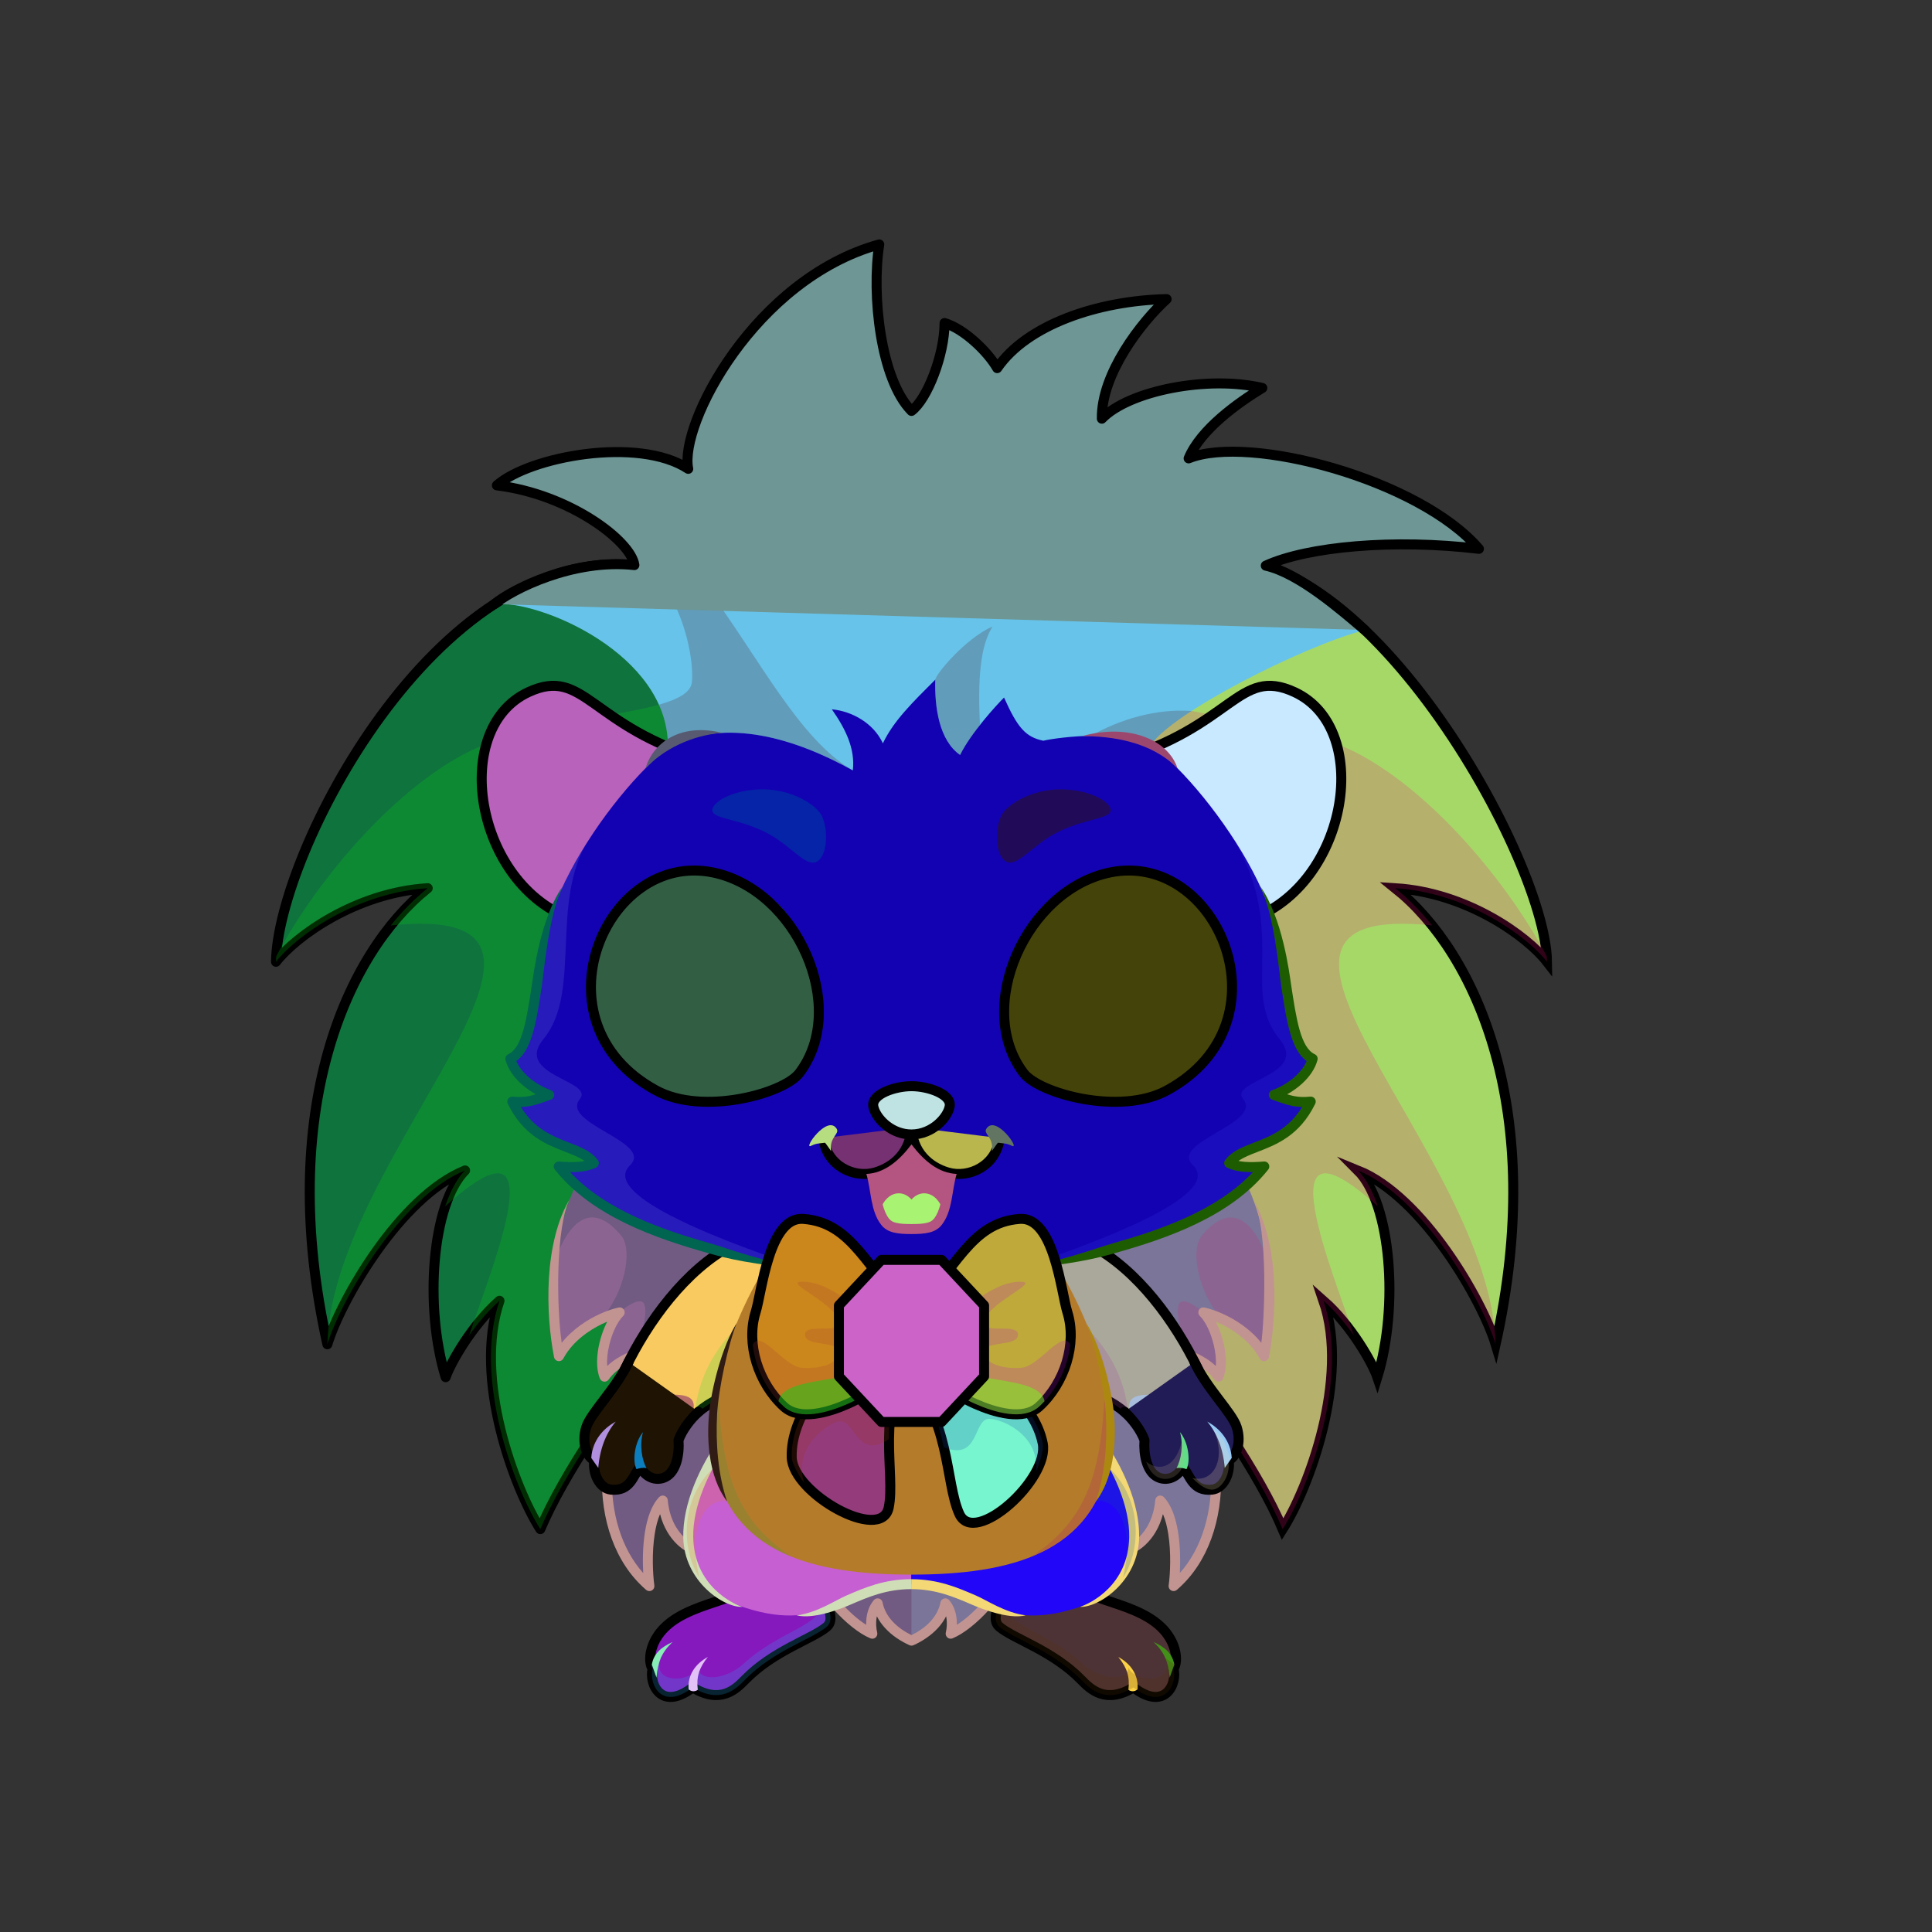 <?xml version="1.0" encoding="UTF-8"?><!DOCTYPE svg PUBLIC "-//W3C//DTD SVG 1.1//EN" "http://www.w3.org/Graphics/SVG/1.1/DTD/svg11.dtd"><!-- Creator: CorelDRAW 2018 (64-Bit) --><svg xmlns="http://www.w3.org/2000/svg" xmlns:xlink="http://www.w3.org/1999/xlink" xml:space="preserve" width="290mm" height="290mm" version="1.1" style="shape-rendering:geometricPrecision; text-rendering:geometricPrecision; image-rendering:optimizeQuality; fill-rule:evenodd; clip-rule:evenodd" viewBox="0 0 29000 29000">
 <rect x="0" y="0" width="29000" height="29000" fill="#333333" stroke="none"/>
 <defs>
  <style type="text/css">
   <![CDATA[
    .str1 {stroke:black;stroke-width:150;stroke-miterlimit:22.926}
    .str0 {stroke:black;stroke-width:150;stroke-linecap:round;stroke-linejoin:round;stroke-miterlimit:22.926}
    .str2 {stroke:black;stroke-width:150;stroke-linecap:round;stroke-linejoin:round;stroke-miterlimit:22.926}
    .fil15 {fill:none}
    .fil6 {fill:black}
    .fil28 {fill:black}
    .fil42 {fill:#547391}
    .fil41 {fill:white}
    .fil47 {fill:white}
    .fil9 {fill:black;fill-rule:nonzero}
    .fil4 {fill:black;fill-rule:nonzero}
    .fil7 {fill:black;fill-opacity:0.2}
    .fil31 {fill:black;fill-opacity:0.2}
    .fil1 {fill:#0000B0;fill-opacity:0.2}
    .fil10 {fill:#450000;fill-opacity:0.2}
    .fil22 {fill:#540000;fill-opacity:0.2}
    .fil37 {fill:#FDDD84;fill-opacity:0.2}
    .fil27 {fill:white;fill-opacity:0.2}
    .fil43 {fill:black;fill-rule:nonzero;fill-opacity:0.2}
    .fil24 {fill:#450000;fill-opacity:0.4}
    .fil33 {fill:black;fill-opacity:0.502}
    .fil39 {fill:#FFAE00;fill-opacity:0.502}
    .fil20 {fill:white;fill-opacity:0.502}
    .fil35 {fill:url(#id0)}
    .fil32 {fill:url(#id1)}
    .fil5 {fill:url(#id2)}
    .fil11 {fill:url(#id3)}
    .fil30 {fill:url(#id4)}
    .fil38 {fill:url(#id5)}
    .fil14 {fill:url(#id6)}
    .fil40 {fill:url(#id7)}
    .fil17 {fill:url(#id8)}
    .fil45 {fill:url(#id9)}
    .fil49 {fill:url(#id10)}
    .fil46 {fill:url(#id11)}
    .fil50 {fill:url(#id12)}
    .fil34 {fill:url(#id13)}
    .fil44 {fill:url(#id14)}
    .fil48 {fill:url(#id15)}
    .fil51 {fill:url(#id16)}
    .fil3 {fill:url(#id17)}
    .fil12 {fill:url(#id18)}
    .fil52 {fill:url(#id19)}
    .fil19 {fill:url(#id20)}
    .fil2 {fill:url(#id21)}
    .fil25 {fill:url(#id22)}
    .fil13 {fill:url(#id23)}
    .fil18 {fill:url(#id24)}
    .fil8 {fill:url(#id25)}
    .fil16 {fill:url(#id26)}
    .fil23 {fill:url(#id27)}
    .fil21 {fill:url(#id28)}
    .fil0 {fill:url(#id29)}
    .fil26 {fill:url(#id30)}
    .fil29 {fill:url(#id31)}
    .fil36 {fill:url(#id32)}
   ]]>
  </style>
  <linearGradient id="id0" gradientUnits="userSpaceOnUse" x1="13669.92" y1="20312.37" x2="15993.08" y2="19212.14">
   <stop offset="0" style="stop-opacity:1; stop-color:#854C85"/>
   <stop offset="0.529" style="stop-opacity:1; stop-color:#8B5FC4"/>
   <stop offset="0.8" style="stop-opacity:1; stop-color:#C69DE2"/>
   <stop offset="1" style="stop-opacity:1; stop-color:#A049BD"/>
  </linearGradient>
  <linearGradient id="id1" gradientUnits="userSpaceOnUse" xlink:href="#id0" x1="13693.94" y1="20312.37" x2="11370.78" y2="19212.14">
  </linearGradient>
  <linearGradient id="id2" gradientUnits="userSpaceOnUse" x1="16148.27" y1="23754.05" x2="16449.48" y2="25477.64">
   <stop offset="0" style="stop-opacity:1; stop-color:#E8CEA7"/>
   <stop offset="0.329" style="stop-opacity:1; stop-color:#ECC6A4"/>
   <stop offset="1" style="stop-opacity:1; stop-color:#DD8EBB"/>
  </linearGradient>
  <linearGradient id="id3" gradientUnits="userSpaceOnUse" xlink:href="#id2" x1="11294.64" y1="23751.9" x2="10930.37" y2="25479.79">
  </linearGradient>
  <linearGradient id="id4" gradientUnits="userSpaceOnUse" x1="13546.11" y1="20469.53" x2="12039.93" y2="22397.88">
   <stop offset="0" style="stop-opacity:1; stop-color:#854C85"/>
   <stop offset="0.42" style="stop-opacity:1; stop-color:#8B5FC4"/>
   <stop offset="0.671" style="stop-opacity:1; stop-color:#C69DE2"/>
   <stop offset="1" style="stop-opacity:1; stop-color:#A049BD"/>
  </linearGradient>
  <linearGradient id="id5" gradientUnits="userSpaceOnUse" x1="13400.99" y1="19529.35" x2="13962.87" y2="20725.95">
   <stop offset="0" style="stop-opacity:1; stop-color:#F9BF56"/>
   <stop offset="1" style="stop-opacity:1; stop-color:#FFE4BF"/>
  </linearGradient>
  <linearGradient id="id6" gradientUnits="userSpaceOnUse" xlink:href="#id2" x1="17473.62" y1="20481.19" x2="18067.49" y2="22299.52">
  </linearGradient>
  <linearGradient id="id7" gradientUnits="userSpaceOnUse" x1="14169.85" y1="18953.52" x2="14527.01" y2="19774.58">
   <stop offset="0" style="stop-opacity:1; stop-color:#F9BF56"/>
   <stop offset="1" style="stop-opacity:1; stop-color:white"/>
  </linearGradient>
  <linearGradient id="id8" gradientUnits="userSpaceOnUse" xlink:href="#id2" x1="9941.97" y1="20505.46" x2="9244.68" y2="22275.25">
  </linearGradient>
  <linearGradient id="id9" gradientUnits="userSpaceOnUse" x1="17789.85" y1="15386.99" x2="15488.32" y2="16492.3">
   <stop offset="0" style="stop-opacity:1; stop-color:#8A5125"/>
   <stop offset="0.58" style="stop-opacity:1; stop-color:#FFC052"/>
   <stop offset="0.769" style="stop-opacity:1; stop-color:#FFE1A5"/>
   <stop offset="1" style="stop-opacity:1; stop-color:#FDBC66"/>
  </linearGradient>
  <linearGradient id="id10" gradientUnits="userSpaceOnUse" xlink:href="#id9" x1="9574.05" y1="15386.99" x2="11875.58" y2="16492.3">
  </linearGradient>
  <linearGradient id="id11" gradientUnits="userSpaceOnUse" x1="17173.74" y1="13448.15" x2="15777.95" y2="15876.63">
   <stop offset="0" style="stop-opacity:1; stop-color:black"/>
   <stop offset="0.588" style="stop-opacity:1; stop-color:#572017"/>
   <stop offset="1" style="stop-opacity:1; stop-color:#AD713C"/>
  </linearGradient>
  <linearGradient id="id12" gradientUnits="userSpaceOnUse" xlink:href="#id11" x1="10190.16" y1="13448.15" x2="11585.95" y2="15876.63">
  </linearGradient>
  <linearGradient id="id13" gradientUnits="userSpaceOnUse" xlink:href="#id4" x1="13718.08" y1="20665.44" x2="15615.87" y2="22209.94">
  </linearGradient>
  <linearGradient id="id14" gradientUnits="userSpaceOnUse" x1="18010.83" y1="13583.28" x2="15577.87" y2="16057">
   <stop offset="0" style="stop-opacity:1; stop-color:#170000"/>
   <stop offset="0.529" style="stop-opacity:1; stop-color:#825024"/>
   <stop offset="1" style="stop-opacity:1; stop-color:#FFAB3D"/>
  </linearGradient>
  <linearGradient id="id15" gradientUnits="userSpaceOnUse" xlink:href="#id14" x1="9353.07" y1="13583.28" x2="11786.03" y2="16057">
  </linearGradient>
  <linearGradient id="id16" gradientUnits="userSpaceOnUse" x1="13681.93" y1="17028.65" x2="13681.93" y2="16303.97">
   <stop offset="0" style="stop-opacity:1; stop-color:#4F3D3D"/>
   <stop offset="1" style="stop-opacity:1; stop-color:#996F51"/>
  </linearGradient>
  <linearGradient id="id17" gradientUnits="userSpaceOnUse" x1="13681.93" y1="24626.47" x2="13681.93" y2="17233.47">
   <stop offset="0" style="stop-opacity:1; stop-color:#2D7CC1"/>
   <stop offset="0.42" style="stop-opacity:1; stop-color:#83C7DC"/>
   <stop offset="0.612" style="stop-opacity:1; stop-color:#B5EEFF"/>
   <stop offset="0.831" style="stop-opacity:1; stop-color:#73B9D7"/>
   <stop offset="1" style="stop-opacity:1; stop-color:#83C7DC"/>
  </linearGradient>
  <linearGradient id="id18" gradientUnits="userSpaceOnUse" x1="12003.98" y1="24249.05" x2="12003.98" y2="21216.12">
   <stop offset="0" style="stop-opacity:1; stop-color:#E8CEA7"/>
   <stop offset="0.129" style="stop-opacity:1; stop-color:#E8CEA7"/>
   <stop offset="1" style="stop-opacity:1; stop-color:#AA8237"/>
  </linearGradient>
  <linearGradient id="id19" gradientUnits="userSpaceOnUse" x1="14810.27" y1="3668.88" x2="14810.27" y2="11563.8">
   <stop offset="0" style="stop-opacity:1; stop-color:#419CEB"/>
   <stop offset="0.361" style="stop-opacity:1; stop-color:#83C7DC"/>
   <stop offset="0.671" style="stop-opacity:1; stop-color:#A7DBEB"/>
   <stop offset="1" style="stop-opacity:1; stop-color:#83C7DC"/>
  </linearGradient>
  <linearGradient id="id20" gradientUnits="userSpaceOnUse" x1="18492.34" y1="13829.95" x2="18397.26" y2="10294.81">
   <stop offset="0" style="stop-opacity:1; stop-color:#AA8237"/>
   <stop offset="0.522" style="stop-opacity:1; stop-color:#DAC48D"/>
   <stop offset="1" style="stop-opacity:1; stop-color:#FFF1DB"/>
  </linearGradient>
  <linearGradient id="id21" gradientUnits="userSpaceOnUse" x1="23219.32" y1="15902.04" x2="15721.29" y2="15439.94">
   <stop offset="0" style="stop-opacity:1; stop-color:#2D7CC1"/>
   <stop offset="0.42" style="stop-opacity:1; stop-color:#83C7DC"/>
   <stop offset="1" style="stop-opacity:1; stop-color:#D4F5FF"/>
  </linearGradient>
  <linearGradient id="id22" gradientUnits="userSpaceOnUse" x1="9110.04" y1="11159.48" x2="8288.9" y2="13183.37">
   <stop offset="0" style="stop-opacity:1; stop-color:#DD8EBB"/>
   <stop offset="1" style="stop-opacity:1; stop-color:#944141"/>
  </linearGradient>
  <linearGradient id="id23" gradientUnits="userSpaceOnUse" x1="16259.12" y1="18815.57" x2="17301.4" y2="21219.3">
   <stop offset="0" style="stop-opacity:1; stop-color:#AA8237"/>
   <stop offset="0.141" style="stop-opacity:1; stop-color:#AA8237"/>
   <stop offset="0.71" style="stop-opacity:1; stop-color:#E8CEA7"/>
   <stop offset="1" style="stop-opacity:1; stop-color:#E8CEA7"/>
  </linearGradient>
  <linearGradient id="id24" gradientUnits="userSpaceOnUse" x1="13681.93" y1="18852.68" x2="13681.93" y2="23635.56">
   <stop offset="0" style="stop-opacity:1; stop-color:#AA8237"/>
   <stop offset="0.102" style="stop-opacity:1; stop-color:#AA8237"/>
   <stop offset="0.349" style="stop-opacity:1; stop-color:#EDC887"/>
   <stop offset="1" style="stop-opacity:1; stop-color:#E8CEA7"/>
  </linearGradient>
  <linearGradient id="id25" gradientUnits="userSpaceOnUse" xlink:href="#id18" x1="15346.1" y1="24249.05" x2="15346.1" y2="21216.12">
  </linearGradient>
  <linearGradient id="id26" gradientUnits="userSpaceOnUse" xlink:href="#id23" x1="11475.79" y1="19099.49" x2="9691.45" y2="20935.38">
  </linearGradient>
  <linearGradient id="id27" gradientUnits="userSpaceOnUse" xlink:href="#id20" x1="8966.6" y1="13829.95" x2="8871.52" y2="10294.81">
  </linearGradient>
  <linearGradient id="id28" gradientUnits="userSpaceOnUse" xlink:href="#id22" x1="19074.96" y1="11159.48" x2="18253.82" y2="13183.37">
  </linearGradient>
  <linearGradient id="id29" gradientUnits="userSpaceOnUse" xlink:href="#id21" x1="11596.6" y1="16864.4" x2="4190.51" y2="14558.32">
  </linearGradient>
  <linearGradient id="id30" gradientUnits="userSpaceOnUse" x1="13616.51" y1="19144.67" x2="13616.51" y2="9614.68">
   <stop offset="0" style="stop-opacity:1; stop-color:#AA8237"/>
   <stop offset="0.251" style="stop-opacity:1; stop-color:#EDC887"/>
   <stop offset="0.761" style="stop-opacity:1; stop-color:#E8CEA7"/>
   <stop offset="1" style="stop-opacity:1; stop-color:#FCFBCB"/>
  </linearGradient>
  <linearGradient id="id31" gradientUnits="userSpaceOnUse" x1="13681.26" y1="17910.97" x2="13681.26" y2="18373.02">
   <stop offset="0" style="stop-opacity:1; stop-color:#FFCCCC"/>
   <stop offset="1" style="stop-opacity:1; stop-color:#B37174"/>
  </linearGradient>
  <radialGradient id="id32" gradientUnits="userSpaceOnUse" gradientTransform="matrix(1.136 -0.653 0.626 1.185 -14463 5202)" cx="13681.93" cy="20127.65" r="908.94" fx="13681.93" fy="20127.65">
   <stop offset="0" style="stop-opacity:1; stop-color:#FFC96B"/>
   <stop offset="0.471" style="stop-opacity:1; stop-color:#DD8420"/>
   <stop offset="0.91" style="stop-opacity:1; stop-color:#FCB53F"/>
   <stop offset="1" style="stop-opacity:1; stop-color:#D97E1C"/>
  </radialGradient>
 </defs>
 <g id="HairBack-Hedgehog0">
  <animateTransform type="translate" values="0;0 200;0;0 200;0;0 200;0;0 200;0" dur="10" repeatCount="indefinite" additive="sum" attributeName="transform"/>
  <path class="fil0 str0" d="M9522.26 8482.1c-2997.14,-277.61 -5356.9,4338.11 -5379.61,5954.44 295.68,-381.45 1201.92,-1038.9 2277.74,-1104.45 -1216.64,973.44 -2284.21,3348.58 -1506.44,6845.85 197.49,-653.7 1090.89,-2214.44 2067.28,-2609.23 -498.37,498.55 -616.03,2046.17 -291.68,3103.55 72.13,-212.69 396.34,-784.7 808.2,-1147.03 -399.16,1165.93 228.38,2823.53 612.78,3427.39 708.04,-1667.36 2980.34,-4278.67 3533.93,-5050.07 -2186.01,-866.68 568.6,-8245.24 -2122.2,-9420.45z" style="fill:#0f733d"/>
  <path class="fil1" d="M6420.39 13332.09c-190.4,152.34 -377.15,339.02 -553.74,558.93 3599.75,-373.75 -881.14,3429.56 -952.7,6286.92 197.49,-653.7 1090.89,-2214.44 2067.28,-2609.23 -123.09,123.14 -222.97,310.28 -298.68,538.22 1751.61,-1575.12 651.77,1033.54 359.85,1936.53 128.9,-181.75 284.6,-368.01 455.35,-518.23 -399.16,1165.93 228.38,2823.53 612.78,3427.39 708.04,-1667.36 2980.34,-4278.67 3533.93,-5050.07 -1485.75,-589.05 -689.22,-4186.22 -871.26,-6799.34l-0.41 -1.09c-72.62,-1038.45 -300.01,-1921.23 -886.73,-2397.9 335.65,370.93 530.81,1106.35 500.77,1526.97 -39.68,555.63 -2248.96,436.56 -3466.05,1111.25 -1217.02,674.65 -2301.75,2103.27 -2774.64,3012.35 -1.9,28.13 -3.12,55.46 -3.49,81.75 295.68,-381.45 1201.92,-1038.9 2277.74,-1104.45z" style="fill:#09e113"/>
  <path class="fil2 str1" d="M17841.6 8482.1c2415.05,-846.47 5356.9,4338.11 5379.61,5954.44 -295.68,-381.45 -1201.92,-1038.9 -2277.74,-1104.45 1216.64,973.44 2284.21,3348.58 1506.44,6845.85 -197.49,-653.7 -1090.89,-2214.44 -2067.28,-2609.23 498.37,498.55 616.03,2046.17 291.68,3103.55 -72.13,-212.69 -396.34,-784.7 -808.2,-1147.03 399.16,1165.93 -228.38,2823.53 -612.78,3427.39 -708.04,-1667.36 -2980.34,-4278.67 -3533.93,-5050.07 2186.01,-866.68 -568.6,-8245.24 2122.2,-9420.45z" style="fill:#a6d868"/>
  <path class="fil1" d="M20943.47 13332.09c190.4,152.34 377.15,339.02 553.74,558.93 -3599.75,-373.75 881.14,3429.56 952.7,6286.92 -197.49,-653.7 -1090.89,-2214.44 -2067.28,-2609.23 123.09,123.14 222.97,310.28 298.68,538.22 -1751.61,-1575.12 -651.77,1033.54 -359.85,1936.53 -128.9,-181.75 -284.6,-368.01 -455.35,-518.23 399.16,1165.93 -228.38,2823.53 -612.78,3427.39 -708.04,-1667.36 -2980.34,-4278.67 -3533.93,-5050.07 1485.75,-589.05 689.22,-4186.22 871.26,-6799.34l0.41 -1.09c72.62,-1038.45 300.01,-1921.23 886.73,-2397.9 -335.65,370.93 -530.81,1106.35 -500.77,1526.97 39.68,555.63 2248.96,436.56 3466.05,1111.25 1217.02,674.65 2301.75,2103.27 2774.64,3012.35 1.9,28.13 3.12,55.46 3.49,81.75 -295.68,-381.45 -1201.92,-1038.9 -2277.74,-1104.45z" style="fill:#f11081"/>
 </g>
 <g id="Tail-Hedgehog0">
  <animateTransform type="translate" values="0;0 200;0;0 200;0;0 200;0;0 200;0" dur="10" repeatCount="indefinite" additive="sum" attributeName="transform"/>
  <path class="fil3" d="M13681.93 24626.47c-217.07,-98.09 -453.57,-281.1 -508.08,-559.72 -109.05,127.96 -111.89,321.58 -79.85,455.8 -301.28,-121.91 -775.05,-620.04 -836.54,-946.05 -61.49,-326.01 -1123.07,-507.51 -1507.52,-395.92 -124.03,261.08 -738.14,46.18 -801.44,-657.07 -251.84,263.32 -244.14,964.01 -200.72,1284.34 -899.12,-769.95 -840.57,-2524.82 118.89,-3625.28 -346.58,176.06 -604.84,223.98 -792.23,481.76 -107.8,-253.18 33.78,-773.15 226.91,-964.78 -256.51,55.67 -708.9,275.31 -911.6,656.66 -281.12,-1456.17 191.96,-2847.56 702.23,-3122.74 693.95,151.66 4379.83,1594.34 4589.95,1548.3 210.12,46.04 3896,-1396.64 4589.95,-1548.3 510.27,275.18 983.35,1666.57 702.23,3122.74 -202.7,-381.35 -655.09,-600.99 -911.6,-656.66 193.13,191.63 334.71,711.6 226.91,964.78 -187.39,-257.78 -445.65,-305.7 -792.23,-481.76 959.46,1100.46 1018.01,2855.33 118.89,3625.28 43.42,-320.33 51.12,-1021.02 -200.72,-1284.34 -63.3,703.25 -677.41,918.15 -801.44,657.07 -384.45,-111.59 -1446.03,69.91 -1507.52,395.92 -61.49,326.01 -535.26,824.14 -836.54,946.05 32.04,-134.22 29.2,-327.84 -79.85,-455.8 -54.51,278.62 -291.01,461.63 -508.08,559.72z" style="fill:#8c6492"/>
  <path class="fil1" d="M13681.93 24626.47c-217.07,-98.09 -453.57,-281.1 -508.08,-559.72 -109.05,127.96 -111.89,321.58 -79.85,455.8 -301.28,-121.91 -775.05,-620.04 -836.54,-946.05 -61.49,-326.01 -1123.07,-507.51 -1507.52,-395.92 -124.03,261.08 -738.14,46.18 -801.44,-657.07 -251.84,263.32 -244.14,964.01 -200.72,1284.34 -899.12,-769.95 -840.57,-2524.82 118.89,-3625.28 -140.81,71.53 -267.06,121.93 -379.86,173.8 90.26,-177.55 259.33,-615.15 179.64,-786.76 -48.51,-104.47 -274.28,40.06 -365.1,129.94 -79.65,17.29 -178.2,50.39 -282.26,99.21 337.75,-354.59 495.26,-1027.31 303.32,-1254.95 -479.83,-569.1 -805.59,-130.74 -980.45,344.66 104.31,-829.63 419.36,-1476.68 750.02,-1655 693.95,151.66 4379.83,1594.34 4589.95,1548.3l0 5844.7z" style="fill:#083945"/>
  <path class="fil1" d="M13681.93 24626.47c217.07,-98.09 453.57,-281.1 508.08,-559.72 109.05,127.96 111.89,321.58 79.85,455.8 301.28,-121.91 775.05,-620.04 836.54,-946.05 61.49,-326.01 1123.07,-507.51 1507.52,-395.92 124.03,261.08 738.14,46.18 801.44,-657.07 251.84,263.32 244.14,964.01 200.72,1284.34 899.12,-769.95 840.57,-2524.82 -118.89,-3625.28 140.81,71.53 267.06,121.93 379.86,173.8 -90.26,-177.55 -259.33,-615.15 -179.64,-786.76 48.51,-104.47 274.28,40.06 365.1,129.94 79.65,17.29 178.2,50.39 282.26,99.21 -337.75,-354.59 -495.26,-1027.31 -303.32,-1254.95 479.83,-569.1 805.59,-130.74 980.45,344.66 -104.31,-829.63 -419.36,-1476.68 -750.02,-1655 -693.95,151.66 -4379.83,1594.34 -4589.95,1548.3l0 5844.7z" style="fill:#32bdb8"/>
  <path class="fil4" d="M18806.95 17994.39c480.22,831.2 299.19,2072.92 240.7,2375.88 -7.76,40.61 -46.99,67.24 -87.6,59.48 -23.17,-4.43 -41.78,-19.1 -52.06,-38.43l-0.09 0.05c-81.63,-153.57 -207.32,-279.57 -343.26,-377.49 -104.4,-75.21 -214.45,-133.77 -315.39,-175.66 49.48,95.69 90.02,207.51 116.62,320.64 45.64,194.09 51.27,396.52 -7.6,534.77 -16.18,38.02 -60.13,55.73 -98.15,39.55 -12.98,-5.52 -23.59,-14.28 -31.29,-24.94 -121.39,-166.88 -281.7,-240.27 -481.97,-328.08 367.4,522.51 562.85,1147.5 581.58,1740.73 21.71,687.26 -193.53,1333.86 -652.81,1734.29l-10.62 9.21c-31.22,27.02 -78.45,23.61 -105.47,-7.61 -14.59,-16.86 -20.3,-38.39 -17.56,-58.89 24.82,-183.31 37.7,-494.31 -5.57,-771.2 -17.17,-109.86 -42.97,-213.59 -80.11,-299.99 -51.6,200.88 -149.1,353.85 -260.5,458.87 -80.12,75.52 -168.13,126.81 -252.43,153.87 -89.78,28.82 -176.78,30.53 -248.42,5.4 -53.92,-18.91 -98.88,-52.2 -130.36,-99.77 -7.61,-1.72 -15.58,-3.37 -23.88,-4.93 -198.71,-37.48 -525.58,-14.4 -814.67,54.25 -274.61,65.21 -509.14,166.77 -544.12,287.27 -0.67,2.32 -1.34,5.21 -1.98,8.61 -32.15,170.48 -163.74,379.54 -326.7,563.83 -174.76,197.64 -388.55,370.43 -555.25,437.88 -38.34,15.53 -82.03,-2.96 -97.56,-41.3 -6.07,-14.99 -6.94,-30.79 -3.46,-45.41 15.62,-65.72 21.91,-147.26 8.17,-225.76 -1.08,-6.15 -2.28,-12.28 -3.61,-18.37 -32.38,63.99 -73.67,121.85 -120.81,173.78 -105.38,116.1 -240.06,201.99 -368.03,259.81 -20.35,9.17 -42.64,8.49 -61.52,-0.01 -127.97,-57.81 -262.65,-143.7 -368.03,-259.8 -47.14,-51.93 -88.43,-109.79 -120.81,-173.78 -1.33,6.09 -2.53,12.22 -3.61,18.37 -13.74,78.5 -7.45,160.04 8.23,225.75 9.54,40.28 -15.38,80.7 -55.66,90.24 -16.91,4.01 -33.85,1.93 -48.52,-4.8 -166.24,-68.32 -378.47,-240.18 -552.15,-436.6 -162.96,-184.29 -294.55,-393.35 -326.7,-563.83 -0.64,-3.4 -1.31,-6.29 -1.98,-8.61 -34.97,-120.5 -269.51,-222.06 -544.12,-287.27 -289.08,-68.65 -615.95,-91.73 -814.67,-54.25 -8.3,1.56 -16.26,3.21 -23.87,4.93 -31.49,47.58 -76.44,80.86 -130.38,99.77 -71.64,25.13 -158.63,23.42 -248.4,-5.4 -84.3,-27.06 -172.32,-78.36 -252.44,-153.87 -111.4,-105.02 -208.9,-257.99 -260.5,-458.87 -37.14,86.4 -62.94,190.13 -80.11,299.99 -43.27,276.89 -30.39,587.89 -5.55,771.2 5.5,40.93 -23.23,78.58 -64.16,84.08 -22.5,3.02 -44,-4.3 -59.72,-18.3l-11.63 -10.13c-458.02,-400.56 -672.65,-1046.32 -650.98,-1732.65 18.74,-593.23 214.19,-1218.22 581.59,-1740.73 -200.27,87.81 -360.58,161.2 -481.92,328.12 -24.27,33.49 -71.1,40.96 -104.59,16.69 -12.59,-9.12 -21.5,-21.43 -26.43,-35.03 -57.23,-138.14 -51.31,-338.7 -6.07,-531.08 26.6,-113.13 67.14,-224.95 116.62,-320.64 -100.94,41.89 -210.99,100.45 -315.39,175.66 -135.94,97.92 -261.63,223.92 -343.26,377.49 -19.41,36.56 -64.81,50.46 -101.37,31.05 -22.03,-11.69 -35.82,-32.82 -39.07,-55.76 -125.39,-652.38 -157.75,-1713.78 244.5,-2381.36 -224.88,420.59 -206.58,1650.82 -128.51,2171.41 81.07,-102.5 178.27,-190.54 280.41,-264.11 199.88,-143.99 419.94,-232.95 573.61,-266.29l0.03 0.14c24.06,-5.18 50.18,1.63 68.82,20.37 29.12,29.28 28.98,76.64 -0.3,105.76 -89.63,88.93 -168.02,260.97 -210.19,440.26 -25.66,109.1 -37.54,219.01 -29.86,311.99 128.67,-123.95 280.11,-190.33 460.32,-269.27 79.95,-35.03 165.96,-72.72 258.63,-119.79 26.4,-13.24 59.32,-10.09 82.91,10.55 31.06,27.18 34.21,74.41 7.03,105.47l-16.2 18.84c-458.48,535.4 -701.36,1225.14 -721.89,1874.94 -18.11,573.37 137,1114.18 469.97,1486.72 -10.06,-181.11 -7.06,-403.37 24.99,-608.46 33.39,-213.69 98.87,-410.98 214.51,-531.88l0.09 0.09c12.12,-12.75 28.76,-21.3 47.66,-22.94 41.09,-3.56 77.3,26.87 80.86,67.96 23.26,258.48 125.65,444.49 247.69,559.53 63.45,59.8 131.54,99.9 195.6,120.47 58.6,18.81 112.32,21 153.48,6.56 27.81,-9.75 49.83,-28.11 62.58,-54.97l0.1 0.05c8.83,-18.72 25.34,-33.69 46.78,-39.9 21.19,-6.15 43.43,-11.4 66.47,-15.74 218.09,-41.13 569.78,-17.48 876.79,55.43 321.51,76.35 600.77,211.27 653.1,391.57 2.32,8.02 4.17,15.6 5.5,22.67 26.9,142.66 144.61,326.19 291.54,492.35 119.35,134.98 256.39,256.47 379.03,334.29 -1.2,-44.37 1.55,-90.31 9.49,-135.64 14.49,-82.72 46.3,-164 102.78,-231.84 10.74,-14.38 26.65,-24.97 45.65,-28.68 40.61,-7.93 79.97,18.57 87.9,59.18 21.54,110.12 75.77,203.85 146.49,281.75 81.92,90.25 185.93,159.8 288.05,209.62 102.12,-49.82 206.13,-119.37 288.05,-209.62 70.72,-77.9 124.95,-171.63 146.49,-281.75l0.13 0.02c3.11,-15.99 11.44,-31.09 24.78,-42.5 31.39,-26.85 78.62,-23.18 105.47,8.21 58.46,68.59 91.19,151.35 105.95,235.61 7.94,45.33 10.69,91.27 9.49,135.64 122.64,-77.82 259.68,-199.32 379.03,-334.29 146.93,-166.16 264.64,-349.69 291.54,-492.35 1.33,-7.07 3.18,-14.65 5.5,-22.67 52.34,-180.28 331.59,-315.22 653.1,-391.57 307.03,-72.92 658.71,-96.56 876.79,-55.43 21.65,4.08 42.59,8.96 62.62,14.64 21.5,5.01 40.58,19.44 50.73,40.95 12.75,26.85 34.77,45.22 62.57,54.97 41.16,14.44 94.9,12.25 153.5,-6.56 64.06,-20.57 132.14,-60.66 195.59,-120.47 121.49,-114.53 223.5,-299.4 247.36,-556.08 0.75,-18.75 8.51,-37.25 23.18,-51.2 29.93,-28.47 77.29,-27.29 105.76,2.64 115.64,120.9 181.12,318.19 214.51,531.88 32.05,205.09 35.05,427.35 24.99,608.46 332.97,-372.54 488.08,-913.35 469.96,-1486.72 -20.52,-649.8 -263.4,-1339.55 -721.88,-1874.94l-14.23 -16.55c-21.12,-22.26 -27.13,-56.23 -12.52,-85.2 18.6,-36.89 63.6,-51.71 100.49,-33.11 92.67,47.07 178.68,84.76 258.63,119.79 180.21,78.94 331.65,145.32 460.32,269.27 7.68,-92.98 -4.2,-202.89 -29.86,-311.99 -41.7,-177.29 -118.82,-347.48 -207.2,-437.24 -19.54,-17.38 -29.41,-44.5 -23.5,-71.87 8.73,-40.44 48.62,-66.15 89.06,-57.42 153.67,33.34 373.73,122.3 573.61,266.29 102.14,73.57 199.35,161.62 280.42,264.13 41.6,-277.13 119.02,-1694.18 -125.41,-2162.34z" style="fill:#c29491"/>
 </g>
 <g id="RightFoot-Hedgehog0">
  <path class="fil5 str0" d="M17615.61 25049.4c57.9,228.76 -132.61,641.04 -601.77,280.19 -415.99,251.96 -642.37,30.78 -786.04,-116.3 -427.07,-437.22 -1000.9,-607.86 -1223.7,-792.3 -174.4,-144.36 96.3,-470.75 84.64,-641.34 325.82,80.57 773.4,48.19 1052.19,-19.84 166.07,305.92 1110.2,284.05 1425.56,840.51 99.77,176.06 107.72,359.98 49.12,449.08z" style="fill:#4e3336"/>
  <path class="fil6" d="M17074.77 25357.3c18.34,-210.55 -99.46,-383.15 -288.5,-485.24 131.11,161.89 174.67,298.7 151.19,492.18 35.14,27.69 92.6,34.21 137.31,-6.94z" style="fill:#fbd245"/>
  <path class="fil6" d="M17627.15 24985.18c-28.52,-164.73 -141.5,-261.06 -310.42,-337.8 177.57,172.39 216.75,306.16 240.62,533.74 20.5,-62.37 49.3,-133.57 69.8,-195.94z" style="fill:#439018"/>
  <path class="fil7" d="M17615.61 25049.4c57.9,228.76 -132.61,641.04 -601.77,280.19 -415.99,251.96 -642.37,30.78 -786.04,-116.3 -427.07,-437.22 -1000.9,-607.86 -1223.7,-792.3 -110.82,-91.73 -41.93,-256.96 20.05,-409.01 58.98,405.5 671.03,454.55 1221.9,959.04 268.65,246.03 666.71,277.06 692.68,60.6 92.75,226.1 704.36,254.49 553.9,-142.9 42.75,29.59 93.78,66.08 147.71,104.96 -6.07,21.17 -14.35,39.94 -24.73,55.72z" style="fill:#532e01"/>
 </g>
 <g id="RightLeg-Hedgehog0">
  <path class="fil8" d="M13667.54 23778.59c967.6,1.59 1275.25,748.23 2492.18,357.13 1135.45,-364.92 1010.86,-1424.67 437.07,-2345.75l-1468.12 -573.85c-288.88,400.93 -797.57,1265.22 -1461.13,1299.9l0 1262.57z" style="fill:#2106f7"/>
  <path class="fil9" d="M13677.54 23853.3c373.47,0.61 647.68,119.08 917.1,235.47 100.31,43.34 536.64,225.43 802.06,158.05 -303.68,-36.62 -583.41,-226.85 -742.88,-295.75 -282.8,-122.17 -570.62,-246.53 -976.28,-247.19l0 149.42zm2756.03 -2176.5c149.21,216.52 274.67,443.91 364.72,670.14 99.74,250.55 155.56,498.91 151.21,728.07 -13.77,724.96 -588.53,996.85 -738.58,1044.65 275.71,14.76 875.39,-378.2 888,-1042.31 4.74,-249.5 -54.99,-517.25 -161.77,-785.49 -99.48,-249.93 -240.26,-501.05 -407.89,-738.48l-95.69 123.42z" style="fill:#f3d875"/>
  <path class="fil10" d="M16858.53 23677.98c291.22,-451.67 265.15,-1205.68 -215.41,-1646.02 -364.35,383.82 -389.9,545.29 -378.26,566.37 409.22,-250.28 803.47,196.31 593.67,1079.65z" style="fill:#0b539d"/>
 </g>
 <g id="LeftFoot-Hedgehog0">
  <path class="fil11 str0" d="M9795.77 25049.4c-57.9,228.76 132.61,641.04 601.77,280.19 415.99,251.96 642.37,30.78 786.04,-116.3 427.07,-437.22 1000.9,-607.86 1223.7,-792.3 174.4,-144.36 -96.3,-470.75 -84.64,-641.34 -325.82,80.57 -773.4,48.19 -1052.19,-19.84 -166.07,305.92 -1110.2,284.05 -1425.56,840.51 -99.77,176.06 -107.72,359.98 -49.12,449.08z" style="fill:#8519be"/>
  <path class="fil7" d="M9795.77 25049.4c-57.9,228.76 132.61,641.04 601.77,280.19 415.99,251.96 642.37,30.78 786.04,-116.3 427.07,-437.22 1000.9,-607.86 1223.7,-792.3 110.82,-91.73 41.93,-256.96 -20.05,-409.01 -58.98,405.5 -671.03,454.55 -1221.9,959.04 -268.65,246.03 -666.71,277.06 -692.68,60.6 -92.75,226.1 -704.36,254.49 -553.9,-142.9 -42.75,29.59 -93.78,66.08 -147.71,104.96 6.07,21.17 14.35,39.94 24.73,55.72z" style="fill:#2baff8"/>
  <path class="fil6" d="M10336.61 25357.3c-18.34,-210.55 99.46,-383.15 288.5,-485.24 -131.11,161.89 -174.67,298.7 -151.19,492.18 -35.14,27.69 -92.6,34.21 -137.31,-6.94z" style="fill:#e2c1f7"/>
  <path class="fil6" d="M9784.23 24985.18c28.52,-164.73 141.5,-261.06 310.42,-337.8 -177.57,172.39 -216.75,306.16 -240.62,533.74 -20.5,-62.37 -49.3,-133.57 -69.8,-195.94z" style="fill:#88ecb6"/>
 </g>
 <g id="LeftLeg-Hedgehog0">
  <path class="fil12" d="M13677.54 23778.59c-967.6,1.59 -1265.25,748.24 -2482.18,357.13 -1135.46,-364.92 -1010.86,-1424.67 -437.07,-2345.75l1468.12 -573.85c288.88,400.93 787.57,1265.22 1451.13,1299.9l0 1262.57z" style="fill:#c65fd2"/>
  <path class="fil9" d="M13677.54 23853.3c-373.47,0.61 -647.68,119.08 -917.1,235.47 -100.31,43.34 -536.64,225.43 -802.06,158.05 303.68,-36.62 583.41,-226.85 742.88,-295.75 282.8,-122.17 570.62,-246.53 976.28,-247.19l0 149.42zm-2756.03 -2176.5c-149.21,216.52 -274.67,443.91 -364.72,670.14 -99.74,250.55 -155.56,498.91 -151.21,728.07 13.77,724.96 588.53,996.85 738.58,1044.65 -275.71,14.76 -875.39,-378.2 -888,-1042.31 -4.74,-249.5 54.99,-517.25 161.77,-785.49 99.48,-249.93 240.26,-501.05 407.89,-738.48l95.69 123.42z" style="fill:#d0deb7"/>
  <path class="fil10" d="M10496.55 23677.98c-291.22,-451.67 -265.15,-1205.68 215.41,-1646.02 364.35,383.82 389.9,545.29 378.26,566.37 -409.22,-250.28 -803.47,196.31 -593.67,1079.65z" style="fill:#ed6f1e"/>
 </g>
 <g id="RightHand-Hedgehog0">
  <animateTransform type="translate" values="0;0 200;0;0 200;0;0 200;0;0 200;0" dur="10" repeatCount="indefinite" additive="sum" attributeName="transform"/>
  <path class="fil13 str0" d="M16378.33 18692.23c698.78,368.51 1262.49,1149.54 1598.33,1844.97 252.46,522.79 -744.8,990.62 -1013.18,732.07 -193.87,-186.76 -386.64,-293.91 -613.29,-339 -83.14,-785.92 -377.56,-1484.9 -806.92,-1998.62 350.95,-61.73 638.85,-143.87 835.06,-239.42z" style="fill:#aaa79b"/>
  <path class="fil10" d="M16936.14 21243.46c-184.73,-170.89 -369.95,-270.22 -585.95,-313.19 -47.22,-446.39 -162.63,-864.71 -332.18,-1236.98 614.76,433.8 878.8,1022.16 918.13,1550.17z" style="fill:#a43fa1"/>
 </g>
 <g id="RightPaw-Hedgehog0">
  <animateTransform type="translate" values="0;0 200;0;0 200;0;0 200;0;0 200;0" dur="10" repeatCount="indefinite" additive="sum" attributeName="transform"/>
  <path class="fil14" d="M17863.58 20420.55c184.33,453.87 629.03,783.22 699.03,998.92 77.85,239.89 -17.6,465.85 -125.14,512.7 37.58,205.53 -104.26,428.09 -245.6,427.98 -292.61,-0.22 -323.68,-205.4 -437.26,-340.7 -103.47,193.35 -282.09,218.31 -406.55,134.95 -156.43,-104.79 -201.24,-398.41 -167.52,-539.27 -31.21,-115.26 -135.63,-329.01 -215.43,-409.71 -164.95,-601.48 1085.55,133.15 898.47,-784.87z" style="fill:#a9bedc"/>
  <path class="fil15 str0" d="M17929.55 20444.77c178.91,390.56 563.07,759.02 633.06,974.7 77.83,239.88 -11.01,452.65 -118.55,499.5 26.68,200.86 -81.18,424.8 -252.19,441.18 -291.28,27.89 -323.68,-205.4 -437.26,-340.7 -98.8,187.12 -282.13,218.29 -406.55,134.95 -128.61,-86.14 -184.64,-306.5 -169.03,-538.03 -54.24,-150.16 -177.82,-313.66 -300.02,-424.92" style="fill:#211c56"/>
  <path class="fil6" d="M17657.78 22037.81c71.07,-116.29 109.21,-351.81 54.22,-540.62 121.98,142.39 163.62,425.52 97.95,555.47 -33.39,-14.8 -108.56,-27.31 -152.17,-14.85z" style="fill:#5fde87"/>
  <path class="fil6" d="M18383.12 22034.71c-20.97,-280.13 -114.33,-522.38 -262.07,-695.78 184.53,98.64 350.47,283.43 367.85,544.87 -34.97,48.18 -70.81,102.73 -105.78,150.91z" style="fill:#97cbf6"/>
  <path class="fil7" d="M17726.25 22065.69c-105.51,150.58 -264.46,164.89 -378.19,88.71 -67.57,-45.26 -114.29,-125.76 -142.88,-213.96 211.32,166.6 464.59,71.55 544.11,-351.04 9.46,105.43 18.93,210.87 28.39,316.3 -17.14,53.33 -34.29,106.66 -51.43,159.99z" style="fill:#c5aa95"/>
  <path class="fil7" d="M18472.69 21910.1c-11.44,9.42 -23.26,16.86 -35.22,22.07 37.58,205.53 -104.26,428.09 -245.6,427.98 -120.09,-0.09 -240.05,-124.58 -295.81,-174.72 326.13,80.09 528.46,-299.2 303.36,-766.35 55.42,63.53 110.85,127.06 166.27,190.59 35.67,100.14 71.33,200.29 107,300.43z" style="fill:#fae5ad"/>
 </g>
 <g id="LeftHand-Hedgehog0">
  <animateTransform type="translate" values="0;0 200;0;0 200;0;0 200;0;0 200;0" dur="10" repeatCount="indefinite" additive="sum" attributeName="transform"/>
  <path class="fil16 str0" d="M10985.55 18692.23c-698.78,368.51 -1262.49,1149.54 -1598.33,1844.97 -252.46,522.79 744.8,990.62 1013.18,732.07 193.87,-186.76 386.64,-293.91 613.29,-339 83.14,-785.92 377.56,-1484.9 806.92,-1998.62 -350.95,-61.73 -638.85,-143.87 -835.06,-239.42z" style="fill:#f8ca5f"/>
  <path class="fil10" d="M10427.74 21243.46c184.73,-170.89 369.95,-270.22 585.95,-313.19 47.22,-446.39 162.63,-864.71 332.18,-1236.98 -614.76,433.8 -878.8,1022.16 -918.13,1550.17z" style="fill:#23e229"/>
 </g>
 <g id="LeftPaw-Hedgehog0">
  <animateTransform type="translate" values="0;0 200;0;0 200;0;0 200;0;0 200;0" dur="10" repeatCount="indefinite" additive="sum" attributeName="transform"/>
  <path class="fil17" d="M9500.3 20420.55c-184.33,453.87 -629.03,783.22 -699.03,998.92 -77.85,239.89 17.6,465.85 125.14,512.7 -37.58,205.53 104.26,428.09 245.6,427.98 292.61,-0.22 323.68,-205.4 437.26,-340.7 103.47,193.35 282.09,218.31 406.55,134.95 156.43,-104.79 201.24,-398.41 167.52,-539.27 31.21,-115.26 135.63,-329.01 215.43,-409.71 164.95,-601.48 -1085.55,133.15 -898.47,-784.87z" style="fill:#b56c68"/>
  <path class="fil7" d="M9637.63 22065.69c105.51,150.58 264.46,164.89 378.19,88.71 67.57,-45.26 114.29,-125.76 142.88,-213.96 -211.32,166.6 -464.59,71.55 -544.11,-351.04 -9.46,105.43 -18.93,210.87 -28.39,316.3 17.14,53.33 34.29,106.66 51.43,159.99z" style="fill:#68b33c"/>
  <path class="fil7" d="M8891.19 21910.1c11.44,9.42 23.26,16.86 35.22,22.07 -37.58,205.53 104.26,428.09 245.6,427.98 120.09,-0.09 240.05,-124.58 295.81,-174.72 -326.13,80.09 -528.46,-299.2 -303.36,-766.35 -55.42,63.53 -110.85,127.06 -166.27,190.59 -35.67,100.14 -71.33,200.29 -107,300.43z" style="fill:#358abd"/>
  <path class="fil15 str0" d="M9434.33 20444.77c-178.91,390.56 -563.07,759.02 -633.06,974.7 -77.83,239.88 11.01,452.65 118.55,499.5 -26.68,200.86 81.18,424.8 252.19,441.18 291.28,27.89 323.68,-205.4 437.26,-340.7 98.8,187.12 282.13,218.29 406.55,134.95 128.61,-86.14 184.64,-306.5 169.03,-538.03 54.24,-150.16 177.82,-313.66 300.02,-424.92" style="fill:#1f1304"/>
  <path class="fil6" d="M8980.76 22034.71c20.97,-280.13 114.33,-522.38 262.07,-695.78 -184.53,98.64 -350.47,283.43 -367.85,544.87 34.97,48.18 70.81,102.73 105.78,150.91z" style="fill:#af8fde"/>
  <path class="fil6" d="M9706.1 22037.81c-71.07,-116.29 -109.21,-351.81 -54.22,-540.62 -121.98,142.39 -163.62,425.52 -97.95,555.47 33.39,-14.8 108.56,-27.31 152.17,-14.85z" style="fill:#0d7ebd"/>
 </g>
 <g id="Body-Hedgehog0">
  <animateTransform type="translate" values="0;0 200;0;0 200;0;0 200;0;0 200;0" dur="10" repeatCount="indefinite" additive="sum" attributeName="transform"/>
  <path class="fil18" d="M13681.93 23635.56c-1477.1,0 -2736.42,-316.15 -2978.87,-1736.24 -144.01,-843.43 285.87,-2153.08 891.89,-3046.64 555.74,108.87 1286.42,174.99 2086.99,174.99 800.56,0 1531.23,-66.13 2086.97,-174.99 606.02,893.56 1035.9,2203.21 891.89,3046.64 -242.45,1420.09 -1501.77,1736.24 -2978.87,1736.24z" style="fill:#b47b2b"/>
  <path class="fil10" d="M11882.42 23367.5c-610.09,-245.15 -1046.78,-691.6 -1179.36,-1468.18 -56.77,-332.51 -24.29,-737.5 72.95,-1160.86 43.75,1406.06 281.15,2074.37 1106.41,2629.04z" style="fill:#339e43"/>
  <path class="fil9" d="M10913.81 22537.13c-141.18,-186 -223.72,-429.85 -260.45,-694.28 -28.05,-201.98 -29.39,-415.99 -9.72,-625.38 35.51,-378.05 197.48,-1016.51 416.01,-1358.63 -129.51,315.3 -276.66,999.12 -295.78,1371.06 -22.54,438.41 13.42,903.62 149.94,1307.23z" style="fill:#301c14"/>
  <path class="fil10" d="M15481.46 23367.5c610.09,-245.15 1046.78,-691.6 1179.36,-1468.18 56.77,-332.51 24.29,-737.5 -72.95,-1160.86 -43.75,1406.06 -281.15,2074.37 -1106.41,2629.04z" style="fill:#b31c74"/>
  <path class="fil9" d="M16450.07 22537.13c249.03,-328.06 315.59,-836.1 270.17,-1319.66 -35.5,-378.06 -197.48,-1016.51 -416.01,-1358.63 129.51,315.3 276.66,999.12 295.78,1371.06 22.54,438.41 -13.42,903.62 -149.94,1307.23z" style="fill:#ac8811"/>
 </g>
 <g id="Ears-Hedgehog0">
  <animateTransform type="translate" values="0;0 200;0;0 200;0;0 200;0;0 200;0" dur="10" repeatCount="indefinite" additive="sum" attributeName="transform"/>
  <g id="_2496138612272">
   <path class="fil19" d="M18672.85 13830.65c1546.17,-452.43 1970.23,-2880.38 758.65,-3441.78 -844.12,-391.13 -921.35,522.82 -2675.17,1027.39 1305.18,418.05 1124.35,1110.35 1916.52,2414.39z" style="fill:#6bcf72"/>
   <path class="fil20" d="M18672.85 13830.65c1546.17,-452.43 1970.23,-2880.38 758.65,-3441.78 1118.98,746.6 563.41,2849.47 -929.82,3143.17 51.77,95.82 108.4,195.28 171.17,298.61z" style="fill:#1f49b3"/>
   <path class="fil21" d="M18366.88 13270c1155.46,-100.71 1654.39,-1248.08 1165.55,-2069.57 -103.84,-174.52 -329.43,-191.36 -483.7,84.77 -120.38,215.47 -392.93,493.39 -667.66,477.92 -599.09,-33.75 -738.77,112.69 -771.53,467.07 900.37,353.19 292.07,285.13 757.34,1039.81z" style="fill:#20a7e7"/>
   <path class="fil22" d="M18440.23 12977.84c-40.49,-600.48 -353.22,-1016.22 106.03,-1006.18 486.29,10.63 563.23,-816.5 767.69,-898.18 -89.94,6.69 -186.78,71.34 -265.22,211.72 -120.38,215.47 -392.93,493.39 -667.66,477.92 -599.09,-33.75 -738.77,112.69 -771.53,467.07l830.69 747.65z" style="fill:#443792"/>
   <path class="fil15 str1" d="M18672.85 13830.65c1546.17,-452.43 1970.23,-2880.38 758.65,-3441.78 -844.12,-391.13 -921.35,522.82 -2675.17,1027.39 1305.18,418.05 1124.35,1110.35 1916.52,2414.39z" style="fill:#c8e9ff"/>
  </g>
  <g id="_2496138608496">
   <path class="fil23" d="M8691.01 13830.65c-1546.17,-452.43 -1970.23,-2880.38 -758.65,-3441.78 844.12,-391.13 921.35,522.82 2675.17,1027.39 -1305.18,418.05 -1124.35,1110.35 -1916.52,2414.39z" style="fill:#0ca361"/>
   <path class="fil24" d="M8691.01 13830.65c-1546.17,-452.43 -1970.23,-2880.38 -758.65,-3441.78 -1118.98,746.6 -563.41,2849.47 929.82,3143.17 -51.77,95.82 -108.4,195.28 -171.17,298.61z" style="fill:#9fd95c"/>
   <path class="fil25" d="M8996.98 13270c-1155.46,-100.71 -1654.39,-1248.08 -1165.55,-2069.57 103.84,-174.52 329.43,-191.36 483.7,84.77 120.38,215.47 392.93,493.39 667.66,477.92 599.09,-33.75 738.77,112.69 771.53,467.07 -900.37,353.19 -292.07,285.13 -757.34,1039.81z" style="fill:#d5677b"/>
   <path class="fil22" d="M8923.63 12977.84c40.49,-600.48 353.22,-1016.22 -106.03,-1006.18 -486.29,10.63 -563.23,-816.5 -767.69,-898.18 89.94,6.69 186.78,71.34 265.22,211.72 120.38,215.47 392.93,493.39 667.66,477.92 599.09,-33.75 738.77,112.69 771.53,467.07l-830.69 747.65z" style="fill:#ba9ae9"/>
   <path class="fil15 str1" d="M8691.01 13830.65c-1546.17,-452.43 -1970.23,-2880.38 -758.65,-3441.78 844.12,-391.13 921.35,522.82 2675.17,1027.39 -1305.18,418.05 -1124.35,1110.35 -1916.52,2414.39z" style="fill:#b862bb"/>
  </g>
 </g>
 <g id="Head-Hedgehog0">
  <animateTransform type="translate" values="0;0 200;0;0 200;0;0 200;0;0 200;0" dur="10" repeatCount="indefinite" additive="sum" attributeName="transform"/>
  <path class="fil26" d="M13681.93 9614.68c-1388.96,0.01 -2854.86,774.04 -3981.13,1905.41 -526.18,528.56 -1131.13,1383.19 -1397.27,2135.48 -317.32,896.96 -224.58,2042.87 -643.24,2236.58 62.97,240.69 329.67,452.7 583.52,542.86 -250.71,91.52 -341.99,119.57 -554.91,100.24 356.93,728.13 995.63,613.89 1225.04,923.68 -127.7,61.2 -305.36,69.32 -527.71,50.46 623.62,787.61 1779.77,1097.83 2581.56,1315.98 975.66,265.46 1878.62,319.25 2714.14,319.25 835.52,0 1738.48,-53.79 2714.14,-319.25 801.79,-218.15 1957.94,-528.37 2581.56,-1315.98 -222.35,18.86 -400.01,10.74 -527.71,-50.46 229.41,-309.79 868.11,-195.55 1225.04,-923.68 -212.92,19.33 -304.2,-8.72 -554.91,-100.24 253.85,-90.16 520.55,-302.17 583.52,-542.86 -418.66,-193.71 -325.92,-1339.62 -643.24,-2236.58 -266.14,-752.29 -871.09,-1606.92 -1397.27,-2135.48 -1126.27,-1131.37 -2592.17,-1905.4 -3981.13,-1905.41z" style="fill:#1302b2"/>
  <path class="fil10" d="M12115.96 19053.98c-1115.88,-365.85 -3136.76,-1101.29 -2659.88,-1561.75 363.16,-350.65 -1049.3,-627.31 -752.93,-994.58 224.59,-278.3 -997.52,-355.16 -544.78,-902.34 606.56,-733.08 40.1,-2165.64 760.8,-3112.92 -256.35,379.85 -480.01,789.79 -615.64,1173.18 -317.32,896.96 -224.58,2042.87 -643.24,2236.58 62.97,240.69 329.67,452.7 583.52,542.86 -250.71,91.52 -341.99,119.57 -554.91,100.24 356.93,728.13 995.63,613.89 1225.04,923.68 -127.7,61.2 -305.36,69.32 -527.71,50.46 623.62,787.61 1779.77,1097.83 2581.56,1315.98 394.49,107.33 777.1,180.04 1148.17,228.61z" style="fill:#7e7ee7"/>
  <path class="fil27" d="M15247.9 19053.98c1115.88,-365.85 3136.76,-1101.29 2659.88,-1561.75 -363.16,-350.65 1049.3,-627.31 752.93,-994.58 -224.59,-278.3 997.52,-355.16 544.78,-902.34 -606.56,-733.08 171.57,-1676.16 -760.8,-3112.92 256.35,379.85 480.01,789.79 615.64,1173.18 317.32,896.96 224.58,2042.87 643.24,2236.58 -62.97,240.69 -329.67,452.7 -583.52,542.86 250.71,91.52 341.99,119.57 554.91,100.24 -356.93,728.13 -995.63,613.89 -1225.04,923.68 127.7,61.2 305.36,69.32 527.71,50.46 -623.62,787.61 -1779.77,1097.83 -2581.56,1315.98 -394.49,107.33 -777.1,180.04 -1148.17,228.61z" style="fill:#3a3aec"/>
  <path class="fil4" d="M8449.01 13300.93c-213.18,423.52 -283.4,1280.5 -316.68,1500.62 -78.11,516.62 -144.88,957.87 -381.9,1124.54 32.92,79.86 91.37,156.11 163.85,223.55 101.73,94.64 229.75,170.48 354.43,214.76 38.99,13.75 59.46,56.52 45.71,95.51 -8.17,23.15 -26.56,39.78 -48.33,46.58 -127.38,46.47 -214.93,76.95 -299.55,93.75 -48.97,9.72 -96.21,14.76 -148.32,15.51 205.65,334.91 486.03,443.34 722.17,534.65 178.09,68.85 333.65,129.02 433.61,264 24.59,33.17 17.64,80 -15.53,104.59 -4.98,3.69 -10.28,6.67 -15.75,8.96 -72.15,33.92 -155.94,53.06 -250.99,60.94 -42.53,3.54 -87.47,4.87 -134.76,4.33 541.67,580.29 1401.2,871.15 2105.8,1070.33 276.16,78.08 745.88,268.96 1540.71,401.57 -943.34,-86.39 -1291.57,-175.61 -1565.7,-252.8 -775.58,-218.4 -1743.18,-545.68 -2305.4,-1250.79 -14.49,-14.98 -22.7,-35.89 -20.86,-58.29 3.39,-41.26 39.6,-71.95 80.86,-68.56 107.33,9.1 203.35,11.74 287.05,4.79 33.65,-2.79 65.16,-7.09 94.47,-13.09 -75.8,-54.69 -176.65,-93.7 -287.41,-136.52 -285.1,-110.24 -629.07,-243.28 -863.39,-719.22 -6.72,-12.47 -9.98,-26.98 -8.61,-42.13 3.72,-41.09 40.06,-71.39 81.15,-67.67 98.36,8.93 168.35,6.98 242.18,-7.68 32.96,-6.54 67.14,-15.68 105.15,-27.52 -82.7,-45.99 -161.9,-102.46 -230.65,-166.42 -106.34,-98.94 -188.81,-216.93 -223.2,-343.89 -11.64,-35.6 4.98,-75.08 39.82,-91.15 211.98,-98.08 277.49,-531.1 355.15,-1044.89 26.45,-174.98 127.89,-1000.92 464.92,-1478.36z" style="fill:#006550"/>
  <path class="fil4" d="M18914.85 13300.93c213.18,423.52 283.4,1280.5 316.68,1500.62 78.11,516.62 144.88,957.87 381.9,1124.54 -32.92,79.86 -91.37,156.11 -163.85,223.55 -101.73,94.64 -229.75,170.48 -354.43,214.76 -38.99,13.75 -59.46,56.52 -45.71,95.51 8.17,23.15 26.56,39.78 48.33,46.58 127.38,46.47 214.93,76.95 299.55,93.75 48.97,9.72 96.21,14.76 148.32,15.51 -205.65,334.91 -486.03,443.34 -722.17,534.65 -178.09,68.85 -333.65,129.02 -433.61,264 -24.59,33.17 -17.64,80 15.53,104.59 4.98,3.69 10.28,6.67 15.75,8.96 72.15,33.92 155.94,53.06 250.99,60.94 42.53,3.54 87.47,4.87 134.76,4.33 -541.67,580.29 -1401.2,871.15 -2105.8,1070.33 -276.16,78.08 -745.88,268.96 -1540.71,401.57 943.34,-86.39 1291.57,-175.61 1565.7,-252.8 775.58,-218.4 1743.18,-545.68 2305.4,-1250.79 14.49,-14.98 22.7,-35.89 20.86,-58.29 -3.39,-41.26 -39.6,-71.95 -80.86,-68.56 -107.33,9.1 -203.35,11.74 -287.05,4.79 -33.65,-2.79 -65.16,-7.09 -94.47,-13.09 75.8,-54.69 176.65,-93.7 287.41,-136.52 285.1,-110.24 629.07,-243.28 863.39,-719.22 6.72,-12.47 9.98,-26.98 8.61,-42.13 -3.72,-41.09 -40.06,-71.39 -81.15,-67.67 -98.36,8.93 -168.35,6.98 -242.18,-7.68 -32.96,-6.54 -67.14,-15.68 -105.15,-27.52 82.7,-45.99 161.9,-102.46 230.65,-166.42 106.34,-98.94 188.81,-216.93 223.2,-343.89 11.64,-35.6 -4.98,-75.08 -39.82,-91.15 -211.98,-98.08 -277.49,-531.1 -355.15,-1044.89 -26.45,-174.98 -127.89,-1000.92 -464.92,-1478.36z" style="fill:#1e5c01"/>
 </g>
 <g id="Mouth-Hedgehog0">
  <animateTransform type="translate" values="0;0 200;0;0 200;0;0 200;0;0 200;0" dur="10" repeatCount="indefinite" additive="sum" attributeName="transform"/>
  <g id="_2495606438240">
   <path class="fil15 str0" d="M12357.84 17083.37c51.39,416.48 460.47,608.91 779.33,515.46 286.85,-84.07 532.94,-312.05 544.75,-679.86" style="fill:#753172"/>
   <path class="fil15 str0" d="M15006.02 17083.37c-51.39,416.48 -460.47,608.91 -779.33,515.46 -286.85,-84.07 -532.94,-312.05 -544.75,-679.86" style="fill:#b8b64d"/>
   <path class="fil6" d="M12559.6 16944.94c46.92,76.89 -115.29,124.78 -84.31,331.66 2.31,9.41 -84.41,-125.05 -92.94,-123.88 -84.62,11.62 -127.3,6.83 -206.64,46.2 -134.11,66.53 245.72,-480.42 383.89,-253.98z" style="fill:#b6de81"/>
   <path class="fil6" d="M14804.26 16944.94c-46.92,76.89 115.29,124.78 84.31,331.66 -2.31,9.41 84.41,-125.05 92.94,-123.88 84.62,11.62 127.3,6.83 206.64,46.2 134.11,66.53 -245.72,-480.42 -383.89,-253.98z" style="fill:#627563"/>
   <path class="fil28" d="M13681.93 18523.43c-200,0 -357.17,-15.03 -452.59,-135.59 -165.27,-208.81 -149.91,-511.11 -224.87,-766.66 267.3,-12.58 484.24,-189.32 677.46,-443.33 193.22,254.01 410.16,430.75 677.46,443.33 -74.96,255.55 -59.6,557.85 -224.87,766.66 -95.42,120.56 -252.59,135.59 -452.59,135.59z" style="fill:#b45480"/>
   <path class="fil29" d="M14115.05 18077.71c-54.03,-100.59 -142.2,-166.12 -241.81,-166.12 -72.85,0 -139.57,35.06 -191.31,93.25 -51.74,-58.19 -118.46,-93.25 -191.31,-93.25 -99.61,0 -187.78,65.53 -241.81,166.12 21.29,82.63 50.63,158.06 97.72,217.55 24.41,30.84 60.42,49.12 105.63,60.28 60.38,14.91 139.4,17.89 229.77,17.89 90.37,0 169.39,-2.98 229.77,-17.89 45.21,-11.16 81.22,-29.44 105.63,-60.28 47.09,-59.49 76.43,-134.92 97.72,-217.55z" style="fill:#a8f371"/>
  </g>
 </g>
 <g id="Bow">
  <animateTransform type="translate" values="0;0 200;0;0 200;0;0 200;0;0 200;0" dur="10" repeatCount="indefinite" additive="sum" attributeName="transform"/>
  <g id="_2495606434752">
   <path class="fil30 str0" d="M13339.44 22630.72c107.49,-511.4 -207.31,-1466.02 342.49,-2284.47 157.98,-235.19 -636.25,-408.38 -826.5,-198.44 -438.62,483.98 -988.84,1096.1 -971.58,1726.44 14.91,544.24 1343.59,1289.27 1455.59,756.47z" style="fill:#943b7c"/>
   <path class="fil31" d="M12605.22 21334.25c220.87,-14.44 275.63,590.61 739.63,265.53 -6.96,-437.34 33.56,-801.69 337.08,-1253.53 157.97,-235.18 -636.25,-408.38 -826.5,-198.44 -438.62,483.98 -988.83,1096.1 -971.58,1726.44 2.68,97.93 115.22,287.37 188.24,389.69 -178.06,-571.06 394.82,-920.65 533.13,-929.69z" style="fill:#a33314"/>
   <path class="fil32 str0" d="M13681.93 19705.51c-670.03,-637.42 -875.22,-1355.08 -1624.42,-1409.54 -516.09,-37.52 -621.21,1099.01 -715.22,1399.85 -148.4,474.88 39.61,1065.63 423.47,1417.27 236.94,217.05 669.17,87.54 963.09,-42.33 380.24,-168.01 715.13,-463.48 953.08,-804.34 107.02,-153.3 135.43,-432.07 0,-560.91z" style="fill:#cb861c"/>
   <path class="fil31" d="M11299.48 20184.04c37.56,345.84 207.34,691.85 466.28,929.05 236.94,217.05 669.17,87.54 963.09,-42.33 380.24,-168.01 715.13,-463.48 953.08,-804.34 95.34,-136.56 128.29,-372.68 38.61,-513.7 -138.92,53.96 -283.25,107.06 -398.98,79.75 -460.9,-108.77 -817.78,-605.35 -1291.17,-592.66 -276.92,7.42 543.64,335.79 562.06,612.2 11.98,179.77 -509.14,1.38 -509.14,181.55 0,192.05 529.45,78.76 509.14,269.73 -21.38,201 -360.78,246.23 -562.06,227.68 -268.53,-24.76 -611.48,-588.61 -730.91,-346.93z" style="fill:#a74037"/>
   <path class="fil33" d="M11685.23 21032.7c25.78,27.96 52.62,54.82 80.53,80.39 236.94,217.05 669.17,87.54 963.09,-42.33 294.73,-130.23 562.19,-337.04 778.4,-582.2l237.53 -352.18 0 -0.01c-489.9,726.23 -1970.69,424.56 -2059.55,896.33z" style="fill:#0dcf1a"/>
  </g>
  <path class="fil34 str0" d="M14400.85 22726.33c-218.67,-474.62 -124.37,-1475.37 -842.63,-2150.83 -206.39,-194.1 529.32,-539.82 761.55,-377.52 535.38,374.15 1208.11,848.36 1331.66,1466.72 106.66,533.89 -1022.73,1556.11 -1250.58,1061.63z" style="fill:#76f5cf"/>
  <path class="fil31" d="M14827.91 21298.91c-218.54,35.11 -137.18,637.16 -661.92,423.57 -90.61,-427.9 -211.25,-774.08 -607.77,-1146.98 -206.38,-194.09 529.32,-539.82 761.55,-377.52 535.38,374.15 1208.1,848.37 1331.66,1466.72 19.19,96.07 -48.33,305.81 -96.73,421.82 46.41,-596.37 -589.94,-809.6 -726.79,-787.61z" style="fill:#1843a5"/>
  <path class="fil35 str0" d="M13681.93 19705.51c670.03,-637.42 875.22,-1355.08 1624.42,-1409.54 516.09,-37.52 621.21,1099.01 715.22,1399.85 148.4,474.88 -39.61,1065.63 -423.47,1417.27 -236.94,217.05 -669.17,87.54 -963.09,-42.33 -380.24,-168.01 -715.13,-463.48 -953.08,-804.34 -107.02,-153.3 -135.43,-432.07 0,-560.91z" style="fill:#bea93a"/>
  <path class="fil31" d="M16064.38 20184.04c-37.56,345.84 -207.34,691.85 -466.28,929.05 -236.94,217.05 -669.17,87.54 -963.09,-42.33 -380.24,-168.01 -715.13,-463.48 -953.08,-804.34 -95.34,-136.56 -128.29,-372.68 -38.61,-513.7 138.92,53.96 283.25,107.06 398.98,79.75 460.9,-108.77 817.78,-605.35 1291.17,-592.66 276.92,7.42 -543.64,335.79 -562.06,612.2 -11.98,179.77 509.14,1.38 509.14,181.55 0,192.05 -529.45,78.76 -509.14,269.73 21.38,201 360.78,246.23 562.06,227.68 268.53,-24.76 611.48,-588.61 730.91,-346.93z" style="fill:#bf10d8"/>
  <path class="fil33" d="M15678.63 21032.7c-25.78,27.96 -52.62,54.82 -80.53,80.39 -236.94,217.05 -669.17,87.54 -963.09,-42.33 -294.73,-130.23 -562.19,-337.04 -778.4,-582.2l-237.53 -352.18 0 -0.01c489.9,726.23 1970.69,424.56 2059.55,896.33z" style="fill:#73f61f"/>
  <polygon class="fil36" points="14133.21,18911.18 14771.41,19594.48 14771.41,20660.82 14133.21,21344.12 13230.65,21344.12 12592.45,20660.82 12592.45,19594.48 13230.65,18911.18 "/>
  <polygon class="fil37" points="13230.65,18911.18 13438.41,19448.21 13925.45,19448.21 14133.21,18911.18 14771.41,19594.48 14269.83,19816.92 14269.83,20438.37 14771.41,20660.82 14133.21,21344.11 13925.45,20807.09 13438.41,20807.09 13230.65,21344.11 12592.45,20660.82 13094.03,20438.37 13094.03,19816.92 12592.45,19594.48 "/>
  <polygon class="fil38" points="13925.45,19448.2 14269.83,19816.92 14269.83,20438.38 13925.45,20807.1 13438.41,20807.1 13094.03,20438.38 13094.03,19816.92 13438.41,19448.2 "/>
  <path class="fil39" d="M14081.32 20640.21l-155.87 166.89 -487.04 0 -344.38 -368.72 0 -621.46 139.59 -149.45c-41.41,439.06 345.13,908.16 847.7,972.74z" style="fill:#27f381"/>
  <polygon class="fil40" points="14133.21,18911.18 13925.45,19448.2 14269.83,19816.92 14771.41,19594.48 "/>
  <polygon class="fil41" points="12592.45,20660.82 12592.45,19848.65 12755.83,20588.36 13300.33,21164.01 14133.21,21344.12 13230.65,21344.12 "/>
  <path class="fil15 str0" d="M14133.21 18911.18c212.73,227.76 425.47,455.54 638.2,683.3 0,322.11 0,744.23 0,1066.34 -212.73,227.76 -425.47,455.54 -638.2,683.3 -300.85,0 -601.71,0 -902.56,0 -212.73,-227.76 -425.47,-455.54 -638.2,-683.3 0,-322.11 0,-744.23 0,-1066.34 212.73,-227.76 425.47,-455.54 638.2,-683.3 300.85,0 601.71,0 902.56,0z" style="fill:#cb63c8"/>
 </g>
 <g id="EyesClosed-Hedgehog">
  <animateTransform type="translate" values="0;0 200;0;0 200;0;0 200;0;0 200;0" dur="10" repeatCount="indefinite" additive="sum" attributeName="transform"/>
  <path class="fil42" d="M16661.93 12195.4c-61.04,100.42 -440.16,111 -819.63,313.03 -348.42,185.5 -565.15,496.31 -726.1,431.09 -178.91,-72.51 -192.29,-504.98 -80.02,-707.37 92.13,-166.11 450.82,-378.46 863.01,-383.63 487.31,-6.12 836.84,224.99 762.74,346.88z" style="fill:#210b58"/>
  <path class="fil42" d="M10701.93 12195.4c61.04,100.42 440.16,111 819.63,313.03 348.42,185.5 565.15,496.31 726.1,431.09 178.91,-72.51 192.29,-504.98 80.02,-707.37 -92.13,-166.11 -450.82,-378.46 -863.01,-383.63 -487.31,-6.12 -836.84,224.99 -762.74,346.88z" style="fill:#0524a8"/>
  <g id="_2495606413664">
   <path class="fil9" d="M11832.19 15839.11c-80.28,21.92 -206.68,-91.27 -378.47,-238.63 -689.36,-591.34 -1623.96,-863.98 -2379.44,-159.03 538.56,-1123.61 1905.02,-872.97 2534.36,68.85 66.99,85.74 118.17,173.3 206.68,209.11 34.75,14.07 122.97,90.72 16.87,119.7z" style="fill:#81cbca"/>
   <path class="fil43" d="M10978.3 13778.06c190.9,187.95 516.96,443 574.78,1067.29 10.68,115.27 298.83,122.9 288.58,-18.39 -36.66,-505.12 -618.44,-1111.5 -863.36,-1048.9z" style="fill:#f12f42"/>
  </g>
  <g id="_2495606412096">
   <path class="fil9" d="M15531.67 15839.11c80.28,21.92 206.68,-91.27 378.47,-238.63 689.36,-591.34 1623.97,-863.98 2379.44,-159.03 -538.56,-1123.61 -1905.02,-872.97 -2534.36,68.85 -66.99,85.74 -118.17,173.3 -206.68,209.11 -34.75,14.07 -122.97,90.72 -16.87,119.7z" style="fill:#0b18b5"/>
   <path class="fil43" d="M16385.56 13778.06c-190.9,187.95 -516.96,443 -574.78,1067.29 -10.68,115.27 -298.83,122.9 -288.58,-18.39 36.66,-505.12 618.44,-1111.5 863.36,-1048.9z" style="fill:#eefa5b"/>
  </g>
 </g>
 <g id="Eyes-Hedgehog0">
  <animateTransform type="translate" values="0;0 200;0;0 200;0;0 200;0;0 200;0" dur="10" repeatCount="indefinite" additive="sum" attributeName="transform"/>
  <animate attributeName="opacity" values="0;1;1;1;1;1;1;1;1;1;1;1;1;1;1;1;1;1;1;1;1;1;1;1;1;1;1;1;1;1;1;1;1;1;1;1;1;1;1;1;1;1;1;1;1;1;1;1;1;1;1;1;1;1;1;1;1;1;1;1;1;1;1;1;1;1;1;1;1;1;1;1;1;1;1;1;1;1;1;1;1;1;1;1;0;0" dur="10" repeatCount="indefinite"/>
  <g id="_2495606468352">
   <path class="fil44" d="M17516.19 16367.41c-703.52,382.4 -1917.02,47.3 -2150.7,-259.41 -751.4,-986.21 -63.29,-2753.02 1197.52,-3012.33 1609.14,-330.9 2826.11,2253.68 953.18,3271.74z" style="fill:#3a2b72"/>
   <path class="fil45" d="M16202.25 16484.31c-1372.7,-273.98 -1205.51,-1376.41 172.47,-643.24 1210.2,-761.63 2101.34,-667.31 1406.79,302.58 -266.91,349.48 -729.39,493.04 -1579.26,340.66z" style="fill:#725757"/>
   <path class="fil46" d="M16763.57 13260.63c-669.79,-168.59 -1341.57,322.33 -1500.48,1096.51 -158.9,774.17 255.24,1538.42 925.03,1707.01 669.79,168.59 1341.57,-322.33 1500.48,-1096.51 158.9,-774.17 -255.25,-1538.42 -925.03,-1707.01z" style="fill:#4948ed"/>
   <path class="fil47" d="M17516.19 16367.41c-636.98,346.23 -1692,104.27 -2059.33,-172.25 462.25,220.88 1321.42,359.23 1870.25,60.91 1402.36,-762.27 1072.37,-2402.69 142.59,-3040.02 1147.82,521.79 1540.24,2339.41 46.49,3151.36z" style="fill:#1b298a"/>
   <path class="fil33" d="M15156.8 15634.67c-339.2,-1013.12 367.41,-2298.27 1340.61,-2519.38 571.28,-129.79 1061.11,16.49 1523.89,530 422.9,469.26 495.39,1249.87 378.23,1683.39 -97.12,-1004.67 -1066.83,-1921.36 -1801.86,-1761.27 -779.34,169.74 -1361.55,935.82 -1440.87,2067.26z" style="fill:#4e4a61"/>
   <path class="fil47" d="M17150.68 13882.61c-85.03,-279.11 -343.92,-488.47 -578.27,-467.63 -234.35,20.85 -355.39,264 -270.36,543.11 85.02,279.11 343.91,488.48 578.26,467.64 234.35,-20.85 355.39,-264.01 270.37,-543.12z" style="fill:#306033"/>
   <path class="fil47" d="M17230.71 14338.88c-80.6,54.55 -121.88,157.66 -92.19,230.31 29.69,72.65 119.1,87.32 199.71,32.77 80.6,-54.55 121.88,-157.66 92.19,-230.31 -29.69,-72.65 -119.1,-87.32 -199.71,-32.77z" style="fill:#71739f"/>
   <path class="fil47" d="M15821.12 16083.08c225.92,8.13 444.61,-128.71 488.46,-305.64 43.86,-176.94 -103.73,-326.96 -329.65,-335.08 -225.92,-8.13 -444.61,128.7 -488.46,305.63 -43.85,176.94 103.74,326.96 329.65,335.09z" style="fill:#c2f45f"/>
   <path class="fil47" d="M16723.07 15116.33c170.39,-17.39 191.39,-75.34 202.01,-285.43 10.61,210.09 31.62,268.04 202.01,285.43 -170.39,17.39 -191.4,75.34 -202.01,285.43 -10.62,-210.09 -31.62,-268.04 -202.01,-285.43z" style="fill:#892248"/>
   <path class="fil47" d="M17230.28 15052.3c67.42,-6.88 75.73,-29.81 79.93,-112.94 4.2,83.13 12.51,106.06 79.93,112.94 -67.42,6.88 -75.73,29.81 -79.93,112.94 -4.2,-83.13 -12.51,-106.06 -79.93,-112.94z" style="fill:#b70b09"/>
   <path class="fil47" d="M17123.51 15470.16c94.89,-9.68 106.59,-41.96 112.5,-158.96 5.91,117 17.61,149.28 112.5,158.96 -94.89,9.69 -106.59,41.96 -112.5,158.96 -5.91,-117 -17.61,-149.27 -112.5,-158.96z" style="fill:#e78c25"/>
   <path class="fil15 str2" d="M17516.19 16367.41c-703.51,382.41 -1917.02,47.29 -2150.7,-259.41 -751.4,-986.2 36.72,-2753.02 1297.52,-3012.33 1609.15,-330.9 2726.11,2253.69 853.18,3271.74z" style="fill:#444309"/>
  </g>
  <g id="_2495606457952">
   <path class="fil48" d="M9847.71 16367.41c703.52,382.4 1917.02,47.3 2150.7,-259.41 751.4,-986.21 63.29,-2753.02 -1197.52,-3012.33 -1609.14,-330.9 -2826.11,2253.68 -953.18,3271.74z" style="fill:#928b2f"/>
   <path class="fil49" d="M11161.65 16484.31c1372.7,-273.98 1205.51,-1376.41 -172.47,-643.24 -1210.2,-761.63 -2101.34,-667.31 -1406.79,302.58 266.91,349.48 729.39,493.04 1579.26,340.66z" style="fill:#3dc7aa"/>
   <path class="fil50" d="M10600.33 13260.63c669.79,-168.59 1341.57,322.33 1500.48,1096.51 158.9,774.17 -255.24,1538.42 -925.03,1707.01 -669.79,168.59 -1341.57,-322.33 -1500.48,-1096.51 -158.9,-774.17 255.25,-1538.42 925.03,-1707.01z" style="fill:#4aa1b9"/>
   <path class="fil47" d="M9847.71 16367.41c636.98,346.23 1692,104.27 2059.33,-172.25 -462.25,220.88 -1321.42,359.23 -1870.25,60.91 -1402.36,-762.27 -1072.37,-2402.69 -142.59,-3040.02 -1147.82,521.79 -1540.24,2339.41 -46.49,3151.36z" style="fill:#8a54a4"/>
   <path class="fil33" d="M12207.1 15634.67c339.2,-1013.12 -367.41,-2298.27 -1340.61,-2519.38 -571.28,-129.79 -1061.11,16.49 -1523.89,530 -422.9,469.26 -495.39,1249.87 -378.23,1683.39 97.12,-1004.67 1066.83,-1921.36 1801.86,-1761.27 779.34,169.74 1361.55,935.82 1440.87,2067.26z" style="fill:#4d2da1"/>
   <path class="fil47" d="M11590.78 13882.61c-85.03,-279.11 -343.92,-488.47 -578.27,-467.63 -234.35,20.85 -355.39,264 -270.36,543.11 85.02,279.11 343.91,488.48 578.26,467.64 234.35,-20.85 355.39,-264.01 270.37,-543.12z" style="fill:#7e4b63"/>
   <path class="fil47" d="M11670.81 14338.88c-80.6,54.55 -121.88,157.66 -92.19,230.31 29.69,72.65 119.1,87.32 199.71,32.77 80.6,-54.55 121.88,-157.66 92.19,-230.31 -29.69,-72.65 -119.1,-87.32 -199.71,-32.77z" style="fill:#f45b08"/>
   <path class="fil47" d="M10261.22 16083.08c225.92,8.13 444.61,-128.71 488.46,-305.64 43.86,-176.94 -103.73,-326.96 -329.65,-335.08 -225.92,-8.13 -444.61,128.7 -488.46,305.63 -43.85,176.94 103.74,326.96 329.65,335.09z" style="fill:#d60d81"/>
   <path class="fil47" d="M11163.17 15116.33c170.39,-17.39 191.39,-75.34 202.01,-285.43 10.61,210.09 31.62,268.04 202.01,285.43 -170.39,17.39 -191.4,75.34 -202.01,285.43 -10.62,-210.09 -31.62,-268.04 -202.01,-285.43z" style="fill:#4dfbf1"/>
   <path class="fil47" d="M11670.38 15052.3c67.42,-6.88 75.73,-29.81 79.93,-112.94 4.2,83.13 12.51,106.06 79.93,112.94 -67.42,6.88 -75.73,29.81 -79.93,112.94 -4.2,-83.13 -12.51,-106.06 -79.93,-112.94z" style="fill:#cf30f6"/>
   <path class="fil47" d="M11563.61 15470.16c94.89,-9.68 106.59,-41.96 112.5,-158.96 5.91,117 17.61,149.28 112.5,158.96 -94.89,9.69 -106.59,41.96 -112.5,158.96 -5.91,-117 -17.61,-149.27 -112.5,-158.96z" style="fill:#48b753"/>
   <path class="fil15 str2" d="M9847.71 16367.41c703.51,382.41 1917.02,47.29 2150.7,-259.41 751.4,-986.2 -36.72,-2753.02 -1297.52,-3012.33 -1609.15,-330.9 -2726.11,2253.69 -853.18,3271.74z" style="fill:#325e44"/>
  </g>
 </g>
 <g id="Nose-Hedgehog0">
  <animateTransform type="translate" values="0;0 200;0;0 200;0;0 200;0;0 200;0" dur="10" repeatCount="indefinite" additive="sum" attributeName="transform"/>
  <path class="fil51 str0" d="M13681.93 16303.97c-250.96,0 -600.47,119.87 -573.56,298.84 2.51,16.64 7.13,34.31 13.73,52.59 58.53,161.97 273.46,373.25 559.83,373.25 318.69,0 548.89,-261.67 573.56,-425.84 26.91,-178.97 -322.6,-298.84 -573.56,-298.84z" style="fill:#bee3e2"/>
 </g>
 <g id="Hair-Hedgehog0">
  <animateTransform type="translate" values="0;0 200;0;0 200;0;0 200;0;0 200;0" dur="10" repeatCount="indefinite" additive="sum" attributeName="transform"/>
  <path class="fil52" d="M14968.19 5525.68c-139.39,-244.81 -496.8,-590.92 -789.9,-677.15 -1.51,478.98 -259.18,1142.84 -496.36,1319.56 -464.79,-469.85 -602.44,-1744.67 -483.98,-2499.21 -1867.62,516.53 -3005.38,2699.35 -2867.32,3368.46 -636.03,-597.76 -2385.73,-183.89 -2872.27,248.29 1085.13,131.6 2012.55,832.25 2063.9,1196.47 -895.57,-130.32 -1818.38,451.11 -2100.98,585.44 680.08,-64.94 2618.92,755.25 2604.44,2144.54 887.25,-450.82 1924.79,-119.54 2775.61,351.72 36.63,-322.8 -105.44,-617.65 -315.13,-916.94 297.82,28.11 623.07,202.54 766.35,510.8 157.6,-334.02 445.57,-615.53 786.31,-955.59 -12.93,416.23 60.65,914.7 372.6,1130.14 159.22,-326.38 546.22,-749.53 659.47,-861.71 205.24,459.61 327.02,592.5 588.7,648.1 274.84,-61.46 1174.18,-158.7 1618.78,60.16 308.3,-473.84 2253.73,-1470.05 3206.33,-1722.61 -348.53,-296.14 -986.05,-853.8 -1485,-965.51 629.35,-288.18 1925.86,-404.57 3199.52,-252.41 -891.37,-1040.72 -3448.87,-1725.37 -4357.42,-1357.79 180.41,-434.95 736.54,-832.62 1106.25,-1057.02 -820.13,-192.43 -2003.58,41.49 -2408.84,461.08 -11.27,-674.6 594.47,-1451.4 972.38,-1794.7 -1032.47,21.64 -2097.63,385.34 -2543.44,1035.88z" style="fill:#67c3e9"/>
  <path class="fil1" d="M9522.26 8482.1c551.05,88.29 904.25,1193.46 864.57,1749.09 -11.42,159.96 -202.88,263.95 -498.49,347.11 89.04,196.14 139.73,407.9 137.38,633.78 887.25,-450.82 1924.79,-119.54 2775.61,351.72 -1607.08,-923.9 -2437.95,-4944.83 -5342.97,-4278.17 1085.13,131.6 2012.55,832.25 2063.9,1196.47zm4516.6 1719.97c-12.93,416.23 60.65,914.7 372.6,1130.14 69.76,-143.01 183.26,-304.59 298.29,-450.46 -46.22,-886.44 51.04,-1254.13 188.25,-1477.43 -400.08,174.53 -847.64,707.69 -859.14,797.75zm2337.92 842.01c322.86,-6.93 672.59,21.93 901.63,134.68 75.99,-124.92 341.87,-336.53 606.79,-506.46 -534.4,-39.12 -1084.81,129.6 -1508.42,371.78zm-3178.83 -7375.2c-1840.5,509.03 -2972.13,2636.25 -2872.47,3338.3 875.95,457.3 1513.78,1073.33 1754.75,1570.33 -770.91,-2073.43 -510.27,-3752.42 1117.72,-4908.63zm5805.63 4820.05c630.75,-286.92 1924.57,-402.56 3195.68,-250.7 -1302.1,-744.3 -5494.31,-885.46 -6289.19,87.92 506.02,67.03 2191.86,-164.73 3093.51,162.78zm-1161.74 -1608.49c180.41,-434.95 736.54,-832.62 1106.25,-1057.02 -401.93,73.57 -2583.17,954.11 -2766.82,1510.54 158.86,20.81 1098.22,-414.8 1660.57,-453.52zm-1302.59 -595.94c-11.27,-674.6 594.47,-1451.4 972.38,-1794.7 -1032.47,21.64 -2097.63,385.34 -2543.44,1035.88 399.62,460.22 459.15,1227.96 382.95,1712.38 237.11,-269.67 746.56,-769.09 1188.11,-953.56z" style="fill:#4e0308"/>
  <path class="fil15 str2" d="M20484.74 9456.15c-348.53,-296.14 -986.05,-853.8 -1485,-965.51 629.35,-288.18 1925.86,-404.57 3199.52,-252.41 -891.37,-1040.72 -3448.87,-1725.37 -4357.42,-1357.79 180.41,-434.95 736.54,-832.62 1106.25,-1057.02 -820.13,-192.43 -2003.58,41.49 -2408.84,461.08 -11.27,-674.6 594.47,-1451.4 972.38,-1794.7 -1032.47,21.64 -2097.63,385.34 -2543.44,1035.88 -139.39,-244.81 -496.8,-590.92 -789.9,-677.15 -1.51,478.98 -259.18,1142.84 -496.36,1319.56 -464.79,-469.85 -602.44,-1744.67 -483.98,-2499.21 -1867.62,516.53 -3005.38,2699.35 -2867.32,3368.46 -748.48,-491.93 -2385.73,-183.89 -2872.27,248.29 1085.13,131.6 2012.55,832.25 2063.9,1196.47 -919.95,-101.19 -1836.71,364.92 -2100.98,585.44" style="fill:#6d9694"/>
  <path class="fil9" d="M9689.91 11531.05c108.11,-368.11 508.16,-687.22 1150.37,-530.58 -331.08,24.84 -796.4,163.57 -1150.37,530.58z" style="fill:#575a71"/>
  <path class="fil9" d="M17673.95 11531.05c-132.72,-410.56 -703.31,-681.7 -1431.51,-482.06 446.04,0.9 1031.24,78.67 1431.51,482.06z" style="fill:#9c486e"/>
 </g>
</svg>